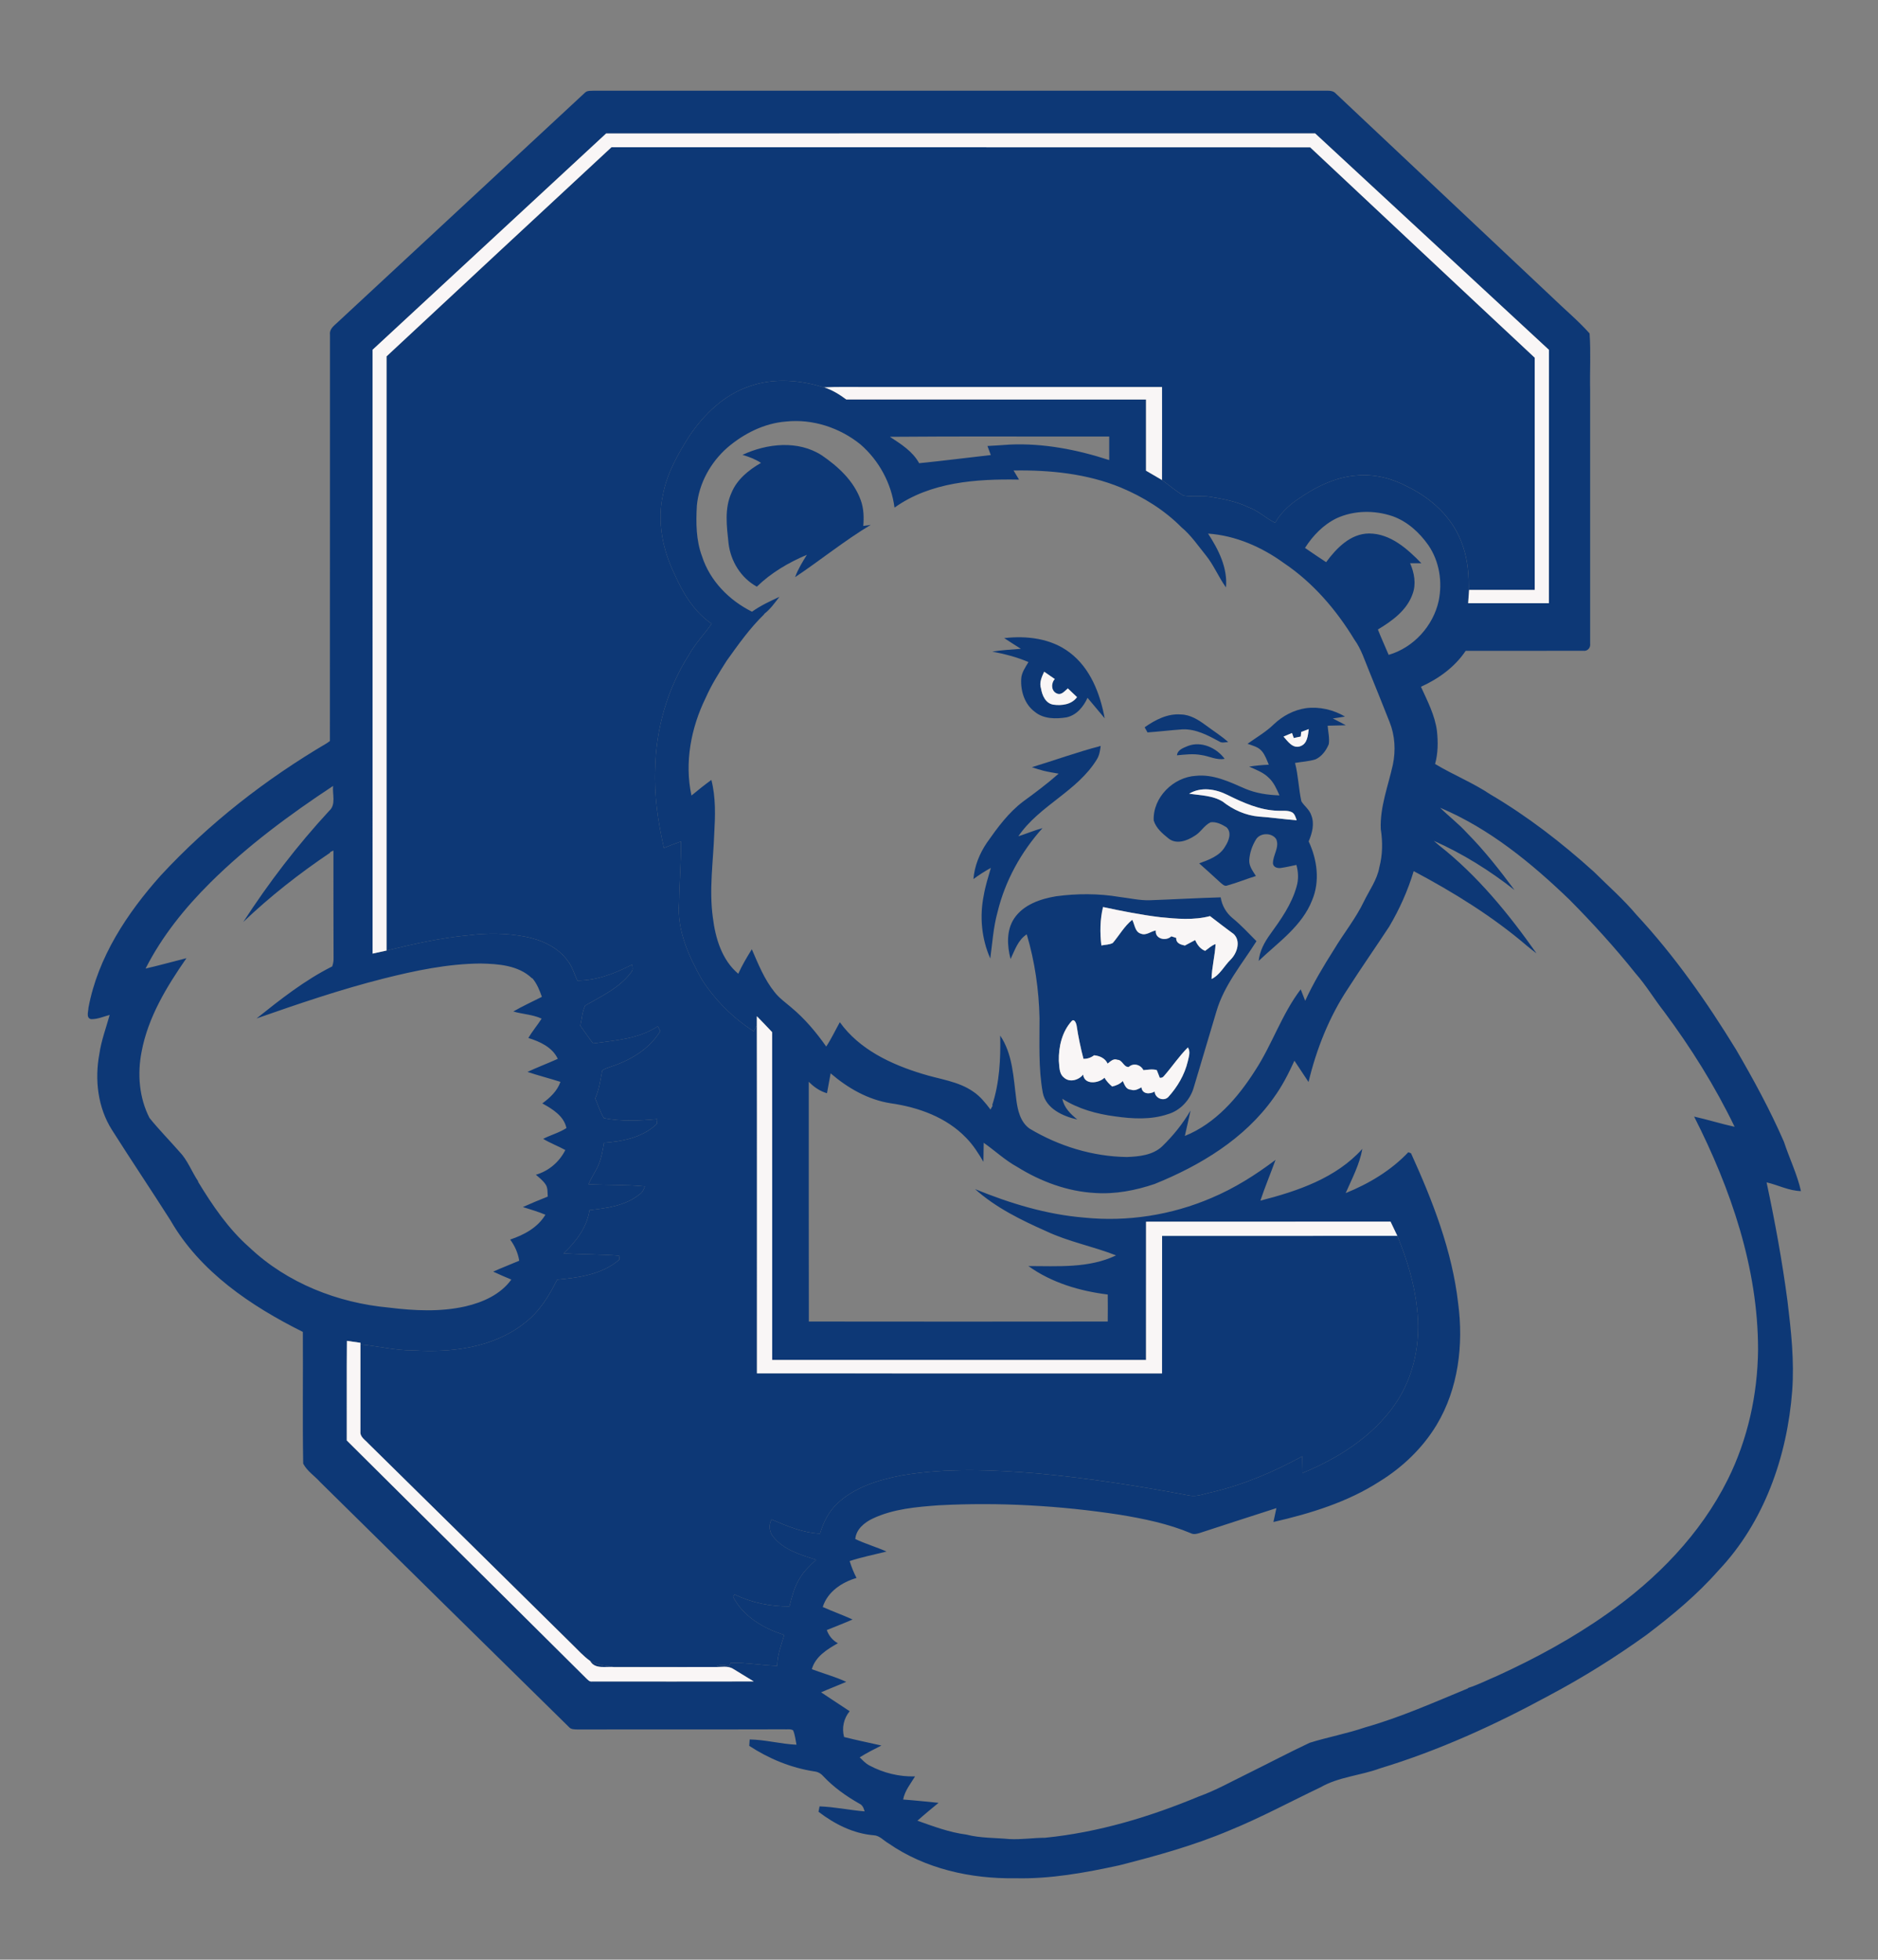 <?xml version="1.0" encoding="utf-8"?>
<!-- Generator: Adobe Illustrator 16.0.4, SVG Export Plug-In . SVG Version: 6.00 Build 0)  -->
<!DOCTYPE svg PUBLIC "-//W3C//DTD SVG 1.1//EN" "http://www.w3.org/Graphics/SVG/1.1/DTD/svg11.dtd">
<svg version="1.1"
	 id="svg2" xmlns:svg="http://www.w3.org/2000/svg" xmlns:sodipodi="http://sodipodi.sourceforge.net/DTD/sodipodi-0.dtd" xmlns:inkscape="http://www.inkscape.org/namespaces/inkscape" xmlns:rdf="http://www.w3.org/1999/02/22-rdf-syntax-ns#" xmlns:cc="http://creativecommons.org/ns#" xmlns:dc="http://purl.org/dc/elements/1.1/" sodipodi:docname="Cornell Big Red.svg" inkscape:version="0.48.1 "
	 xmlns="http://www.w3.org/2000/svg" xmlns:xlink="http://www.w3.org/1999/xlink" x="0px" y="0px" width="115.732px"
	 height="120.756px" viewBox="0 0 115.732 120.756" enable-background="new 0 0 115.732 120.756" xml:space="preserve">
<rect x="0" y="0" width="115.732" height="120.756" fill="#808080" stroke="none"/>
<sodipodi:namedview  inkscape:cy="60.378036" inkscape:cx="57.86628" inkscape:zoom="6.434459" fit-margin-left="0" fit-margin-top="0" showgrid="false" guidetolerance="10" gridtolerance="10" objecttolerance="10" bordercolor="#666666" pagecolor="#ffffff" borderopacity="1" id="namedview73" inkscape:current-layer="svg2" inkscape:window-maximized="1" inkscape:window-y="-4" inkscape:window-x="-4" fit-margin-bottom="0" fit-margin-right="0" inkscape:window-height="994" inkscape:window-width="1680" inkscape:pageshadow="2" inkscape:pageopacity="0">
	</sodipodi:namedview>
<g id="g3345" transform="matrix(0.1,0,0,0.1,-21.728,-2.657)">
	<g id="_x23_b32122ff">
		<path id="path5" inkscape:connector-curvature="0" fill="#0D3876" d="M594.089,117.301c143.527,0.069,287.069-0.044,430.592,0.054
			c46.128,43.196,92.158,86.495,138.365,129.613c0.039,47.712,0.029,95.404,0.01,143.111c-13.483,0.039-26.957,0-40.431,0.01
			c-0.196,2.726-0.402,5.447-0.569,8.178c0.804-12.959,0.569-26.403-4.521-38.543c-5.874-14.837-18.367-26.153-32.478-33.066
			c-9.404-5.129-20.162-7.987-30.909-7.154c-13.915,0.838-26.742,7.384-37.94,15.307c-5.256,3.697-9.934,8.286-13.101,13.925
			c-5.766-2.77-10.395-7.502-16.514-9.61c-7.266-3.555-15.249-5.04-23.152-6.374c-5.589-0.902-11.316,0.108-16.886-0.809
			c-4.667-2.814-8.806-6.384-13.199-9.576c0.079-19.097,0.039-38.205,0.02-57.302c-61.543-0.01-123.086,0-184.649,0
			c-7.825,0.044-15.67-0.186-23.495,0.23l-0.358-0.52l0.226,0.579c-14.592-4.634-30.698-5.997-45.358-0.941
			c-15.817,5.075-28.335,17.116-37.499,30.605c-7.144,11.292-13.959,23.172-16.425,36.479c-3.702,16.528-0.157,33.929,7.193,48.957
			c5.153,11.684,12.066,23.123,22.804,30.477c-4.506,6.546-10.169,12.248-14.013,19.24c-13.248,20.813-20.284,45.422-20.77,70.045
			c-0.681,16.459,1.701,32.865,5.403,48.879c3.461-1.422,6.982-2.77,10.522-4.006c0.098,12.601-1.03,25.163-1.216,37.768
			c-1.353,16.906,5.957,32.934,14.062,47.305c8.188,12.768,19.191,23.701,31.934,31.899c0.642-1.245,1.29-2.491,1.956-3.717
			c0.133,71.506,0.01,143.003,0.054,214.529c83.215,0.049,166.415,0,249.63,0.02c0.069-28.242-0.02-56.483,0.049-84.744
			c48.315-0.049,96.63,0.039,144.954-0.03c5.903,14.346,10.571,29.35,12.15,44.844c2.5,20.544-1.833,42.264-13.827,59.347
			c-13.768,19.632-34.831,32.919-56.679,41.921c-0.059-3.432-0.108-6.854-0.187-10.277c-17.622,9.61-36.233,17.573-55.826,22.152
			c-4.472,0.902-8.894,2.893-13.513,2.089c-31.046-5.913-62.328-10.757-93.796-13.67c-27.791-2.304-55.949-3.511-83.568,1.167
			c-14.042,2.707-28.487,7.011-39.303,16.827c-5.599,5.06-9.11,11.915-11.198,19.083c-10.522-0.441-20.338-4.628-29.865-8.708
			c-1.971,3.491-1.456,7.884,1.216,10.895c6.477,7.972,16.832,10.944,26.261,13.915c-3.874,3.57-7.757,7.266-10.395,11.875
			c-3.143,5.168-4.589,11.091-6.085,16.906c-11.625,0.059-23.314-2.246-33.782-7.394c-0.24,0.353-0.726,1.079-0.961,1.432
			c6.31,12.199,18.784,19.544,31.527,23.496c-1.839,6.266-4.261,12.444-4.314,19.073c-9.581-0.274-19.088-2.147-28.708-1.804
			c-0.245,0.52-0.711,1.598-0.946,2.138c-2.466-1.04-5.188-1.167-7.654-0.088c-21.363,0.088-42.72-0.029-64.073,0.079
			c-4.874-0.098-9.591-1.177-13.896-3.334c-4.207-2.952-7.58-6.864-11.257-10.394c-41.828-41.225-83.592-82.528-125.489-123.675
			c-1.873-2.147-5.114-3.932-4.824-7.188c-0.034-17.926-0.02-35.841,0.02-53.767c10.904,0.941,21.603,3.766,32.605,3.628
			c23.657,1.51,49.339-1.657,68.486-16.808c9.076-6.844,15.165-16.7,20.107-26.761c13.483-1.226,27.908-3.226,38.479-12.464
			c-0.078-0.598-0.25-1.746-0.333-2.324c-11.38-0.853-22.789-0.745-34.184-1.393c7.659-7.198,14.42-15.974,16.004-26.673
			c10.782-1.187,22.343-2.716,30.997-9.865c1.667-1.118,2.466-2.952,3.109-4.766c-11.537-1.128-23.162-0.745-34.733-1.324
			c1.873-4.481,4.908-8.394,6.59-12.974c1.559-4.021,2.26-8.296,2.937-12.532c11.571-0.912,23.907-3.275,32.561-11.669
			c0.083-0.735,0.235-2.216,0.314-2.961c-10.905,1.01-22.152,1.559-32.919-0.588c-2.3-3.775-3.604-8.08-5.349-12.14
			c2.349-5.423,3.251-11.258,4.276-17.014c1.368-1.422,3.486-1.785,5.261-2.52c12.076-3.932,23.824-10.806,30.551-21.936
			c-0.377-0.745-1.133-2.236-1.5-2.991c-11.743,7.845-26.344,8.678-39.931,10.591c-2.667-3.609-5.241-7.266-7.835-10.914
			c0.966-4.128,1.142-8.561,2.961-12.434c10.203-5.864,21.515-11.061,28.649-20.872c1.088-1.265,0.397-2.976,0.422-4.432
			c-10.463,5.427-21.892,9.919-33.841,9.894c-1.937-4.074-3.118-8.566-5.933-12.165c-6.099-8.482-16.209-12.949-26.197-14.9
			c-11.458-2.162-23.236-2.309-34.782-0.843c-17.161,1.52-33.973,5.388-50.688,9.414c-0.034-122.042-0.029-244.094,0-366.146
			C501.602,203.139,547.858,160.218,594.089,117.301L594.089,117.301z"/>
	</g>
	<g id="_x23_000000ff">
		<path id="path8" inkscape:connector-curvature="0" fill="#0D3876" d="M577.869,83.583c1.505-1.363,3.692-0.961,5.555-1.133
			c150.382,0.044,300.783,0.01,451.17,0c2.108,0,4.462,0.069,5.952,1.824c44.363,41.769,88.746,83.548,133.108,125.342
			c7.688,7.507,16.082,14.405,23.202,22.431c0.853,11.64,0.088,23.417,0.353,35.116c0,52.021,0,104.048,0,156.084
			c0.392,2.456-1.687,4.761-4.207,4.339c-24.162,0.103-48.344-0.02-72.497,0.044c-6.727,10.002-16.68,17.219-27.565,22.127
			c4.011,8.835,8.649,17.607,9.875,27.384c0.706,6.737,0.667,13.635-1.167,20.206c11.101,6.688,23.25,11.512,34.057,18.744
			c22.888,13.469,44,29.806,63.72,47.599c8.845,8.771,18.259,17.004,26.3,26.57c23.535,25.334,43.451,53.767,61.484,83.215
			c10.698,18.386,20.917,37.136,29.409,56.66c3.344,10.198,8.148,19.936,10.502,30.409c-7.413-0.147-14.072-3.766-21.181-5.374
			c5.168,24.231,9.649,48.619,12.885,73.183c2.226,18.308,4.266,36.792,2.893,55.267c-3.05,40.382-17.269,81.048-45.5,110.77
			c-13.111,14.915-28.438,27.624-44.226,39.587c-19.151,13.778-39.215,26.329-60.072,37.391
			c-33.272,18.082-67.937,33.909-104.229,44.912c-12.042,4.452-25.358,5.188-36.646,11.66c-18.7,8.894-36.92,18.769-56.101,26.584
			c-21.858,9.257-44.765,15.592-67.721,21.446c-21.132,4.609-42.617,8.541-64.328,8.012c-27.29,0.422-55.434-5.776-78.101-21.515
			c-2.991-1.697-5.433-4.795-9.071-4.972c-12.572-1.01-24.177-6.903-34.037-14.484c0.162-0.823,0.485-2.481,0.647-3.314
			c9.331,0.324,18.48,2.324,27.771,3.079c-0.564-1.981-1.28-3.922-3.271-4.775c-8.1-4.609-15.793-10.061-22.206-16.886
			c-1.456-1.736-3.476-2.775-5.717-2.991c-14.263-2.216-27.854-7.815-39.911-15.729c0.078-1.333,0.172-2.647,0.28-3.942
			c9.698,0.167,19.146,2.814,28.835,3.246c-0.613-2.971-0.873-6.07-2.079-8.865c-1.667-1.03-3.765-0.451-5.594-0.628
			c-42.451,0.137-84.892-0.02-127.342,0.088c-1.819-0.069-3.883,0.069-5.173-1.461c-51.129-50.305-102.317-100.572-153.348-150.985
			c-3.422-3.834-8.061-6.747-10.458-11.375c-0.456-27.035-0.024-54.13-0.206-81.156c-31.988-15.925-63.397-37.077-81.553-68.711
			c-11.885-18.681-24.25-37.067-36.101-55.777c-8.752-13.797-10.708-31.017-7.737-46.864c1.182-8.218,4.138-16.013,6.345-23.976
			c-3.795,1.01-7.531,2.716-11.522,2.608c-3.187-0.843-1.584-4.697-1.549-7.041c5.8-31.071,23.814-58.307,44.569-81.518
			c29.771-32.169,64.73-59.376,102.474-81.577c0.24-0.167,0.721-0.51,0.951-0.691l0.794-0.559
			c0.108-83.484-0.02-166.989,0.054-250.478c-0.47-3.486,2.618-5.541,4.81-7.639C476.292,177.957,527.024,130.697,577.869,83.583
			 M590.818,108.819c-47.952,44.466-95.987,88.834-143.949,133.304c0.01,124.018,0,248.041,0.01,372.074
			c2.864-0.623,5.717-1.29,8.6-1.878c16.715-4.025,33.527-7.894,50.693-9.414c11.542-1.466,23.324-1.319,34.778,0.843
			c9.988,1.951,20.098,6.418,26.197,14.9c2.824,3.599,3.996,8.09,5.933,12.165c11.949,0.024,23.378-4.472,33.841-9.894
			c-0.015,1.456,0.667,3.167-0.422,4.432c-7.134,9.811-18.446,15.008-28.639,20.872c-1.829,3.873-2.005,8.306-2.961,12.434
			c2.584,3.648,5.158,7.306,7.825,10.914c13.591-1.912,28.188-2.756,39.931-10.601c0.377,0.755,1.133,2.256,1.51,3.001
			c-6.727,11.13-18.475,18.004-30.551,21.936c-1.785,0.726-3.903,1.089-5.261,2.52c-1.035,5.756-1.927,11.591-4.285,17.014
			c1.746,4.06,3.05,8.355,5.349,12.14c10.767,2.147,22.015,1.598,32.924,0.588c-0.083,0.745-0.225,2.226-0.309,2.961
			c-8.654,8.394-21,10.757-32.571,11.669c-0.677,4.236-1.378,8.512-2.937,12.532c-1.672,4.58-4.717,8.482-6.59,12.974
			c11.571,0.579,23.206,0.196,34.743,1.324c-0.652,1.814-1.451,3.648-3.118,4.766c-8.654,7.149-20.215,8.678-30.987,9.865
			c-1.584,10.698-8.345,19.475-16.004,26.673c11.385,0.647,22.794,0.539,34.184,1.393c0.083,0.578,0.255,1.726,0.333,2.324
			c-10.571,9.237-25.006,11.238-38.479,12.464c-4.952,10.061-11.032,19.916-20.117,26.761
			c-19.146,15.151-44.819,18.318-68.486,16.808c-11.002,0.137-21.701-2.687-32.605-3.628l0.01-1.039
			c-2.785-0.383-5.565-0.775-8.34-1.187c-0.181,20.456-0.02,40.921-0.083,61.376c49.109,48.884,98.365,97.62,147.479,146.484
			c1.064,0.951,2.074,2.354,3.741,2.03c33.184,0.039,66.377,0.039,99.562-0.02c-4.207-2.589-8.414-5.188-12.645-7.727
			c-3.295-2.108-7.428-1.079-11.096-1.167c-20.691,0.069-41.377,0-62.073,0.039c-5.035-0.579-12.057,1.598-14.994-3.766
			c4.305,2.157,9.022,3.236,13.885,3.334c21.353-0.108,42.716,0.01,64.083-0.079c2.466-1.079,5.188-0.951,7.654,0.088
			c0.226-0.539,0.701-1.618,0.946-2.138c9.62-0.343,19.117,1.53,28.708,1.804c0.054-6.629,2.476-12.807,4.314-19.073
			c-12.743-3.952-25.221-11.297-31.536-23.496c0.245-0.353,0.73-1.079,0.966-1.432c10.473,5.148,22.162,7.453,33.787,7.394
			c1.495-5.815,2.932-11.738,6.08-16.906c2.643-4.609,6.516-8.306,10.389-11.875c-9.428-2.971-19.774-5.942-26.251-13.915
			c-2.672-3.01-3.197-7.404-1.216-10.895c9.527,4.079,19.343,8.266,29.855,8.708c2.089-7.168,5.599-14.023,11.198-19.083
			c10.816-9.816,25.271-14.121,39.313-16.827c27.619-4.677,55.768-3.471,83.558-1.167c31.468,2.912,62.749,7.757,93.796,13.67
			c4.619,0.804,9.041-1.187,13.513-2.089c19.593-4.58,38.205-12.542,55.836-22.152c0.069,3.422,0.118,6.845,0.177,10.277
			c21.848-9.002,42.912-22.289,56.679-41.921c11.993-17.082,16.327-38.803,13.827-59.347c-1.579-15.494-6.247-30.497-12.15-44.844
			c-1.402-2.922-2.785-5.844-4.177-8.757c-50.217,0.039-100.444-0.02-150.661,0.039c-0.039,28.379,0,56.797-0.02,85.205
			c-76.792,0-153.583,0-230.38,0c-0.02-67.339,0.034-134.667-0.029-202.006c-3.114-3.295-6.212-6.609-9.419-9.816
			c-0.02,1.853-0.034,3.707,0,5.56c-0.667,1.226-1.304,2.471-1.947,3.717c-12.743-8.198-23.755-19.132-31.938-31.899
			c-8.105-14.371-15.42-30.399-14.057-47.305c0.177-12.606,1.304-25.167,1.216-37.768c-3.55,1.236-7.061,2.584-10.532,4.006
			c-3.692-16.013-6.085-32.419-5.394-48.879c0.48-24.623,7.521-49.232,20.77-70.045c3.844-6.992,9.497-12.694,14.003-19.24
			c-10.738-7.354-17.641-18.793-22.804-30.477c-7.34-15.028-10.885-32.429-7.193-48.957c2.466-13.307,9.281-25.187,16.425-36.479
			c9.174-13.489,21.681-25.535,37.508-30.605c14.66-5.055,30.762-3.692,45.349,0.941l-0.216-0.579l0.348,0.52
			c4.991,1.554,9.424,4.369,13.601,7.438c61.558,0.044,123.116,0,184.688,0.02c0.01,14.626,0.01,29.242,0,43.868
			c3.265,1.927,6.57,3.785,9.836,5.746c4.393,3.197,8.531,6.761,13.199,9.576c5.57,0.917,11.297-0.093,16.886,0.814
			c7.904,1.334,15.886,2.814,23.152,6.369c6.129,2.113,10.748,6.84,16.514,9.61c3.167-5.638,7.845-10.228,13.101-13.925
			c11.198-7.923,24.025-14.464,37.939-15.302c10.748-0.838,21.505,2.025,30.909,7.154c14.111,6.908,26.604,18.229,32.488,33.061
			c5.08,12.145,5.315,25.584,4.511,38.548c16.562,0.03,33.145,0,49.736,0.01c0.059-52.036-0.01-104.072,0.04-156.108
			c-48.001-44.49-96.051-88.951-144.101-133.398C882.099,108.839,736.464,108.746,590.818,108.819 M701.657,286.33
			c-13.434,1.044-25.981,7.394-36.121,16.062c-10.345,9.09-17.533,21.98-18.813,35.792c-0.583,10.483-0.539,21.26,3.197,31.218
			c4.874,15.121,16.724,27.129,30.781,34.111c5.231-3.741,11.076-6.452,16.896-9.149c-2.864,3.682-5.575,7.575-9.316,10.458
			c-0.044,0.078-0.108,0.26-0.152,0.353c-8.796,8.531-15.91,18.607-23.025,28.551c-4.692,7.394-9.394,14.807-12.929,22.833
			c-9.061,18.504-13.16,39.901-8.781,60.239c3.996-3.339,8.065-6.565,12.272-9.63c2.775,10.836,2.398,22.157,1.765,33.233
			c-0.637,17.195-3.231,34.434-0.848,51.61c1.559,12.674,5.531,26.099,15.656,34.611c2.358-5.266,5.33-10.208,8.355-15.106
			c3.971,9.144,7.717,18.597,14.037,26.427c2.864,3.692,6.727,6.389,10.233,9.409c8.345,6.923,15.361,15.288,21.583,24.113
			c3.162-4.776,5.584-9.992,8.384-14.994c12.022,16.769,31.483,25.937,50.703,31.782c10.581,3.383,22.216,4.481,31.522,11.012
			c4.305,2.863,7.521,6.962,10.62,11.022c0.343-0.578,1-1.765,1.324-2.344l-0.235-0.441c4.472-13.778,5.227-28.428,4.884-42.794
			c7.786,11.483,8.149,25.947,9.914,39.274c0.804,6.56,2.442,13.944,8.168,18.033c18.043,10.806,38.871,17.239,59.955,17.523
			c7.57-0.284,15.915-1.098,21.74-6.521c6.776-6.57,12.768-13.974,17.543-22.152c-1.079,5.237-2.393,10.444-3.521,15.69
			c18.877-7.619,32.752-23.652,43.402-40.45c10.454-16.013,16.347-34.606,27.997-49.884c0.941,2.334,1.863,4.677,2.765,7.051
			c5.05-10.998,11.277-21.363,17.739-31.566c5.982-10.002,13.415-19.107,18.455-29.659c3.383-6.938,8.159-13.371,9.522-21.127
			c2.02-7.659,2.089-15.66,0.853-23.461c-0.559-13.596,4.56-26.535,7.443-39.622c1.854-8.772,1.324-18.083-2.04-26.423
			c-4.07-10.419-8.326-20.75-12.483-31.115c-2.785-6.653-4.893-13.694-9.178-19.602c-11.15-18.372-25.545-35.14-43.471-47.177
			c-13.65-9.899-29.742-16.96-46.687-18.141c6.403,9.835,12.111,21.039,11.042,33.159c-4.58-6.31-7.482-13.689-12.405-19.764
			c-4.786-5.879-9.042-12.292-14.925-17.175c-10.59-10.728-23.633-18.808-37.489-24.599c-20.867-8.585-43.706-10.87-66.093-10.502
			c1.098,1.883,2.255,3.741,3.373,5.614c-26.271-0.495-54.664,1.461-76.738,17.264c-1.937-15.018-9.571-29.065-20.99-38.96
			C734.797,290.11,718.018,284.589,701.657,286.33 M765.676,295.734c6.771,4.442,14.028,8.933,18.029,16.268
			c14.739-1.461,29.438-3.378,44.157-5.021c-0.696-1.858-1.383-3.717-2.059-5.575c4.55-0.221,9.09-0.564,13.631-0.873
			c20.877-0.956,41.607,3.118,61.396,9.546c0-4.829,0-9.674,0-14.518C855.78,295.665,810.72,295.332,765.676,295.734
			 M1040.998,345.912c-8.188,3.976-14.66,10.693-19.514,18.298c4.315,2.952,8.639,5.923,13.022,8.777
			c6.354-8.61,14.984-17.607,26.467-17.676c13.13,0.024,23.604,9.458,32.223,18.333c-2.314,0-4.628,0-6.933,0
			c2.56,5.923,3.854,12.709,1.53,18.926c-3.491,10.091-12.611,16.631-21.387,21.917c2.079,5.256,4.423,10.409,6.639,15.621
			c15.258-4.427,27.428-17.749,30.811-33.228c2.442-11.723,0.451-24.486-6.394-34.429c-5.511-7.796-12.944-14.591-22.044-17.808
			C1064.287,340.891,1051.735,341.004,1040.998,345.912 M347.062,570.285c-15.802,15.67-29.968,33.218-40.073,53.13
			c8.438-1.942,16.788-4.285,25.187-6.398c-12.165,17.538-23.657,36.346-27.634,57.625c-2.692,13.64-1.535,28.369,4.869,40.833
			c5.81,7.188,12.312,13.797,18.406,20.75c5.08,5.237,7.541,12.258,11.547,18.249v0.353c8.909,14.66,18.705,29.055,31.654,40.45
			c23.162,21.927,54.345,34.155,85.872,37.048c15.68,1.932,31.762,2.775,47.28-0.765c10.718-2.491,21.603-7.335,28.212-16.504
			c-3.756-1.569-7.502-3.148-11.174-4.893c5.295-2.383,10.723-4.432,16.048-6.727c-0.755-4.746-2.731-9.159-5.584-13.032
			c8.536-2.864,16.94-7.335,21.72-15.298c-4.53-1.883-9.232-3.305-13.905-4.736c5.065-2.285,10.193-4.393,15.347-6.443
			c-0.226-2.559,0.162-5.403-1.397-7.58c-1.564-2.344-3.834-4.07-5.933-5.894c7.943-2.265,14.479-7.874,18.156-15.219
			c-4.477-2.471-9.286-4.236-13.665-6.894c4.702-2.403,9.924-3.766,14.356-6.649c-1.574-7.472-8.678-11.777-14.876-15.18
			c4.702-3.481,9.213-7.59,11.174-13.278c-6.727-2.157-13.606-3.874-20.304-6.139c6.139-2.863,12.488-5.266,18.676-8.051
			c-3.368-7.188-10.988-10.61-18.126-12.846c2.412-4.187,5.565-7.865,8.159-11.924c-5.413-2.559-11.719-2.716-17.445-4.413
			c5.707-3.295,11.713-6.05,17.607-9.021c-1.417-4.035-3.02-8.051-5.776-11.37l-0.387-0.118c-8.384-7.997-20.701-8.825-31.659-9.051
			c-20.289,0.167-40.284,4.378-59.876,9.306c-26.496,6.702-52.37,15.538-78.14,24.55c14.724-11.748,29.708-23.598,46.618-32.061
			c0.549-1.569,0.893-3.221,0.839-4.888c-0.108-22.167-0.054-44.343-0.074-66.525c-0.5,0.245-1.54,0.726-2.04,0.956l0.069,0.343
			c-18.965,12.762-37.048,26.923-53.591,42.715c15.705-24.231,33.346-47.271,52.963-68.501c4.359-3.854,1.834-10.267,2.383-15.322
			C395.809,528.536,369.867,547.682,347.062,570.285 M1104.757,524.314c5.354,5.276,11.385,9.86,16.464,15.445
			c10.777,10.885,20.24,22.961,29.359,35.243c-15.288-12.008-31.909-22.412-49.697-30.291c1.049,0.941,2.128,1.887,3.246,2.809
			c23.613,18.568,42.813,42.073,60.014,66.52c-2-1.5-3.962-3.04-5.874-4.633c-21.24-18.186-45.167-32.924-69.8-46.04
			c-3.579,11.969-8.737,23.437-15.082,34.179c-8.325,12.694-17.043,25.138-25.241,37.92c-11.679,17.553-19.573,37.41-24.486,57.856
			c-2.942-4.374-5.766-8.786-8.698-13.13c-3.628,8.002-7.649,15.847-12.846,22.946c-17.847,25.182-45.147,41.637-73.301,53.022
			c-11.787,3.981-24.28,6.394-36.743,5.55c-17.033-0.941-33.478-7.06-47.874-16.033c-7.521-4.089-13.738-10.032-20.71-14.905
			c-0.059,3.903-0.088,7.815-0.177,11.718c-3.069-5.236-6.335-10.395-10.61-14.729c-12.174-12.719-29.512-18.916-46.628-21.348
			c-13.895-2.177-26.388-9.365-36.915-18.436c-0.789,4.079-1.495,8.168-2.25,12.258c-4.359-1.255-8.095-3.854-11.228-7.07
			c0.025,49.256-0.054,98.502,0.054,147.759c61.386,0.069,122.797,0.088,184.193,0c0.069-5.57,0.069-11.12,0-16.651
			c-17.308-2.157-34.596-7.257-48.893-17.533c18.073,0,37.234,1.471,54.022-6.58c-14.131-5.58-29.281-8.375-43.069-14.915
			c-15.503-6.874-31.095-14.513-43.833-25.927c21.475,8.757,43.961,15.651,67.162,17.553c26.624,2.736,53.924-1.54,78.508-12.101
			c14.179-5.962,27.251-14.209,39.499-23.466c-3.03,8.414-6.501,16.651-9.335,25.123c22.819-5.844,46.628-13.846,62.837-31.899
			c-1.736,9.659-6.384,18.377-10.277,27.251c14.327-5.795,27.898-13.905,38.597-25.172c0.412,0.157,1.265,0.461,1.677,0.618
			c13.366,29.428,25.329,60.053,29.036,92.403c3.413,25.506,0.147,52.737-13.307,75.066c-8.61,14.229-20.936,26.025-35.057,34.743
			c-19.808,12.787-42.666,19.779-65.465,25.015c0.627-2.844,1.265-5.707,1.833-8.551c-15.739,5.099-31.497,10.12-47.216,15.307
			c-1.785,0.539-3.736,1.098-5.482,0.167c-14.013-5.894-29.016-8.953-43.961-11.424c-36.861-5.639-74.281-7.776-111.515-5.795
			c-13.729,1.02-27.898,2.197-40.524,8.139c-5.094,2.354-10.355,6.698-10.806,12.64c6.227,2.991,12.924,4.903,19.24,7.708
			c-7.585,1.932-15.283,3.422-22.716,5.874c1.093,3.589,2.505,7.08,4.226,10.414c-9.08,2.667-17.813,8.463-20.818,17.896
			c6.065,2.687,12.336,4.942,18.396,7.698c-5.241,2.304-10.6,4.354-15.896,6.511c1.245,3.481,3.55,6.364,6.845,8.11
			c-6.59,3.726-13.895,8.228-16.067,16.013c7.051,2.648,14.376,4.589,21.216,7.796c-5.124,2.216-10.37,4.197-15.503,6.452
			c5.825,3.942,11.753,7.718,17.612,11.63c-3.682,4.481-4.942,10.306-3.447,15.906c7.624,1.942,15.337,3.491,23.01,5.237
			c-4.54,2.304-9.09,4.599-13.385,7.296c1.858,1.804,3.638,3.805,5.992,5.011c8.6,4.589,18.362,7.021,28.124,6.717
			c-2.756,4.55-6.35,8.855-7.34,14.258c7.291,0.53,14.562,1.324,21.829,2.04c-4.403,3.599-8.801,7.227-13.032,11.022
			c9.86,3.481,19.72,7.208,30.159,8.541c8.669,2.246,17.68,1.922,26.535,2.765c7.315,0.402,14.611-0.784,21.927-0.804
			c32.762-3.265,64.583-12.846,94.894-25.486c10.355-3.707,19.936-9.149,29.791-13.944c12.826-6.335,25.486-13.003,38.411-19.102
			c11.296-3.52,22.995-5.658,34.204-9.492c21.75-6.178,42.421-15.386,63.25-23.996l0.284-0.324
			c6.208-1.981,12.022-4.972,18.024-7.511c23.535-10.748,46.354-23.172,67.505-38.106c30.595-21.466,57.64-49.119,74.399-82.793
			c12.316-24.751,18.386-52.375,18.661-79.949c0.039-50.394-16.808-99.219-39.401-143.699c8.365,1.863,16.563,4.471,24.957,6.295
			c-12.072-25.006-26.869-48.628-43.422-70.898c-6.08-7.737-11.11-16.254-17.631-23.647c-12.689-15.901-26.388-30.938-40.705-45.393
			C1160.956,558.337,1135.097,537.106,1104.757,524.314L1104.757,524.314z"/>
		<path id="path10" inkscape:connector-curvature="0" fill="#0D3876" d="M674.827,306.859c15.111-7.041,34.214-9.149,48.82,0.26
			c10.125,6.889,19.774,15.763,24.025,27.56c1.912,5.114,2.044,10.625,1.613,15.994c1.142-0.162,3.413-0.495,4.55-0.657
			c-16.209,9.728-30.889,21.72-46.589,32.213c1.794-4.913,4.54-9.365,7.281-13.787c-11.287,4.775-22.03,11.052-30.845,19.642
			c-9.826-5.398-16.131-15.68-17.435-26.702c-1.098-10.35-2.648-21.397,1.849-31.213c3.412-8.242,10.605-14.028,18.136-18.352
			c-3.486-2.319-7.413-3.766-11.405-4.962V306.859L674.827,306.859z"/>
		<path id="path12" inkscape:connector-curvature="0" fill="#0D3876" d="M836.128,419.791c13.866-1.623,28.948,0.167,40.333,8.875
			c12.748,9.591,18.769,25.324,21.583,40.519c-3.54-4.187-7.051-8.404-10.571-12.606c-2.501,5.521-6.747,10.684-12.925,12.037
			c-6.629,1.069-14.268,1.064-19.671-3.496c-6.188-4.604-8.688-12.714-8.276-20.171c0.157-3.898,2.579-7.149,4.462-10.399
			c-7.129-3.099-14.699-4.981-22.28-6.462c5.834-0.951,11.738-1.201,17.612-1.711C842.963,424.174,839.511,422.041,836.128,419.791
			 M858.81,450.817c0.686,4.256,2.795,9.169,7.57,9.973c5.217,0.73,11.306-0.044,14.621-4.638c-1.873-1.809-3.785-3.589-5.658-5.369
			c-1.932,1.525-3.932,4.398-6.717,3.153c-3.609-1.447-3.746-6.32-1.334-8.928c-2.167-1.525-4.354-3.04-6.541-4.511
			C859.271,443.688,857.594,447.238,858.81,450.817z"/>
		<path id="path14" inkscape:connector-curvature="0" fill="#0D3876" d="M1002.391,472.788c5.393-5.129,12.297-8.747,19.7-9.836
			c8.267-1.044,16.857,0.927,24.025,5.178c-2.501,0.402-5.001,0.794-7.502,1.162c2.677,1.378,5.354,2.736,8.012,4.177
			c-0.451,0.02-1.363,0.044-1.804,0.064c-3.138,0.098-6.266,0.177-9.375,0.23c0.265,3.775,1.265,7.6,0.696,11.375
			c-1.618,3.908-4.364,7.693-8.325,9.424c-4.07,1.187-8.316,1.437-12.474,2.138c2.01,7.747,2.207,15.837,3.903,23.652
			c1.834,2.957,4.952,5.07,6.08,8.497c2.147,5.33,0.569,11.159-1.579,16.209c5.256,11.204,7.051,24.53,2.158,36.185
			c-6.247,16.013-20.966,26.026-32.968,37.45c0.627-6.075,3.56-11.532,7.09-16.396c6.59-9.115,13.326-18.573,16.317-29.575
			c1.265-4.32,1.029-8.87-0.147-13.169c-3.089,0.618-6.159,1.368-9.267,1.824c-2.079,0.387-4.844-0.206-5.188-2.647
			c-0.157-5.104,4.207-10.032,1.991-15.102c-2.736-4.167-10.14-3.996-12.581,0.446c-2.255,3.736-3.717,8.026-4.011,12.39
			c-0.255,3.79,2.206,6.874,4.089,9.914c-5.854,1.799-11.532,4.153-17.425,5.786c-1.981,0.917-3.403-0.927-4.736-1.996
			c-4.236-3.903-8.502-7.761-12.787-11.581c5.981-2.216,12.718-4.545,16.023-10.443c2.187-3.374,4.256-8.556,0.785-11.816
			c-2.873-1.795-6.295-3.511-9.748-3.055c-4.069,1.893-6.158,6.315-10.061,8.477c-4.55,2.962-11.022,5.32-15.817,1.554
			c-3.746-2.991-7.806-6.423-9.208-11.164c-0.618-14.15,12.101-26.702,25.957-27.496c10.699-1.118,20.623,3.633,30.144,7.825
			c6.747,2.898,14.091,4.001,21.397,4.221c-1.726-3.927-3.491-8.026-6.717-10.963c-3.344-3.26-7.806-4.878-11.973-6.751
			c4.001-0.652,8.051-1.02,12.111-1.182c-1.236-2.907-2.256-6.006-4.344-8.433c-2.226-2.584-5.697-3.359-8.757-4.457
			C991.575,480.961,997.527,477.559,1002.391,472.788 M1019.149,477.603c-0.068,0.711-0.196,2.133-0.265,2.834
			c-1.461,0.299-2.902,0.598-4.334,0.907c-0.275-0.77-0.794-2.304-1.069-3.074c-1.746,0.73-3.511,1.451-5.237,2.192
			c2.628,2.927,5.717,7.619,10.355,5.942c4.413-1.549,4.658-6.609,5.197-10.537C1022.258,476.431,1020.689,477.014,1019.149,477.603
			 M950.085,515.675c6.933,1.01,14.464,1.044,20.623,4.8c6.442,5.074,14.229,8.6,22.456,9.291
			c7.766,0.534,15.454,1.662,23.201,2.255c-0.667-1.795-1.138-3.927-2.932-4.938c-2.736-1.329-5.834-0.721-8.757-0.917
			c-11.022-0.348-21.289-4.933-30.997-9.762C966.452,512.763,957.332,511.258,950.085,515.675L950.085,515.675z"/>
		<path id="path16" inkscape:connector-curvature="0" fill="#0D3876" d="M922.667,474.73c6.521-4.57,14.14-8.575,22.378-7.889
			c5.746,0.127,10.748,3.295,15.239,6.6c4.628,3.457,9.551,6.536,13.885,10.39c-1.902,0.069-3.913,0.804-5.57-0.392
			c-6.962-3.751-14.336-7.712-22.476-7.438c-7.237,0.495-14.444,1.378-21.682,1.897C924.001,477.103,923.118,475.524,922.667,474.73
			z"/>
		<path id="path18" inkscape:connector-curvature="0" fill="#0D3876" d="M949.35,486.242c8.228-3.157,17.641,1.157,22.623,7.928
			c-4.981,1-9.512-1.697-14.327-2.324c-5.001-0.966-10.061-0.314-15.062,0.157C942.937,488.551,946.624,487.399,949.35,486.242z"/>
		<path id="path20" inkscape:connector-curvature="0" fill="#0D3876" d="M853.171,499.333c14.16-4.305,28.095-9.36,42.402-13.111
			c-0.343,2.824-0.785,5.741-2.314,8.222c-12.032,19.799-35.528,28.443-48.413,47.447c4.982-1.594,9.816-3.623,14.866-5.026
			c-13.189,14.704-23.025,32.463-27.683,51.698c-2.599,9.36-3.187,19.058-4.491,28.639c-5.384-12.184-6.658-25.903-4.011-38.93
			c0.971-5.737,2.765-11.292,4.374-16.891c-3.746,2.03-7.296,4.354-10.738,6.849c0.657-8.075,3.785-15.709,8.286-22.368
			c6.531-9.306,13.356-18.666,22.554-25.54c7.423-5.423,14.788-10.929,21.662-17.009c-3.089-0.554-6.178-1.025-9.198-1.76
			C857.976,500.937,855.564,500.123,853.171,499.333z"/>
		<path id="path22" inkscape:connector-curvature="0" fill="#0D3876" d="M842.306,592.462c5.766-8.492,16.141-11.983,25.82-13.601
			c12.915-1.74,26.114-1.745,38.969,0.412c6.168,0.731,12.287,2.182,18.533,2.045c14.621-0.525,29.252-1.368,43.893-1.785
			c0.784,5.006,3.383,9.556,7.295,12.777c5.305,4.329,9.934,9.375,14.768,14.224c-8.835,13.984-19.906,27.026-24.643,43.152
			c-4.697,15.631-9.326,31.281-13.983,46.913c-2.187,7.717-8.286,14.327-16.053,16.572c-10.395,3.481-21.583,2.883-32.282,1.353
			c-11.454-1.481-22.868-4.589-32.664-10.875c0.981,5.511,5.08,9.394,9.198,12.787c-8.855-2.02-19.308-6.668-21.27-16.533
			c-2.746-15.151-1.951-30.674-2-46c-0.392-17.44-2.903-34.841-7.874-51.58c-5.384,3.442-7.345,9.762-9.983,15.224
			C837.913,609.284,837.374,599.856,842.306,592.462 M897.024,585.495c-1.863,7.747-1.961,15.798-1.02,23.682
			c2.314-0.505,4.913-0.392,7.041-1.54c4.011-4.731,7.09-10.331,11.973-14.273c1.589,2.883,1.638,7.565,5.403,8.565
			c3.197,1.294,6.031-1.466,9.11-2c-0.588,5.271,6.305,6.801,9.551,3.609c1,0.309,1.991,0.632,3.011,0.961
			c-0.137,3.305,2.628,4.124,5.344,4.731c2.099-1.152,4.227-2.3,6.364-3.388c1.226,2.868,3.118,5.477,6.129,6.658
			c2.118-1.456,3.971-3.364,6.442-4.192c-0.373,7.222-2.314,14.283-2.481,21.53c5.178-2.471,7.767-8.061,11.777-11.964
			c3.971-3.952,6.452-11.478,1.785-15.807c-4.923-3.56-9.688-7.301-14.503-10.983c-10.032,2.638-20.514,1.697-30.683,0.672
			C920.422,590.339,908.694,587.98,897.024,585.495 M877.716,655.756c-5.972,6.541-8.1,15.847-7.923,24.515
			c0.432,3.51,0,7.737,3.06,10.228c3.471,3.334,9.169,1.726,11.924-1.765c0.706,6.551,9.551,5.472,13.15,1.961
			c1.216,2.089,2.883,3.854,4.736,5.403c2.452-0.559,4.776-1.53,6.551-3.383c1.069,2.177,1.932,5.256,4.903,5.295
			c2.354,0.971,4.58-0.314,6.58-1.422c0.5,4.305,5.05,4.374,8.149,2.628c0.186,4.05,5.452,6.266,8.364,3.383
			c5.668-6.227,10.091-13.738,12.052-21.995c0.588-2.824,1.834-5.923,0.059-8.59c-5.413,5.393-9.649,11.797-14.66,17.523
			c-0.657,0.922-1.549,1.324-2.658,1.197c-0.667-1.589-1.137-3.207-1.853-4.756c-2.707-0.775-5.521-0.167-8.247,0.03
			c-1.628-3.383-6.168-4.629-9.012-1.961c-3.207,0.255-3.795-4.374-7.021-4.413c-2.432-1.01-4.285,1.03-6.021,2.344
			c-1.49-3.295-4.884-4.795-8.296-5.119c-1.942,1.461-4.177,2.255-6.58,2.187c-1.775-6.815-3.216-13.67-4.246-20.622
			C880.471,657.109,879.393,654.118,877.716,655.756z"/>
	</g>
	<g id="_x23_f9f6f6ff">
		<path id="path25" inkscape:connector-curvature="0" fill="#F9F6F6" d="M590.818,108.819c145.636-0.073,291.281,0.02,436.912-0.044
			c48.05,44.441,96.1,88.902,144.101,133.393c-0.049,52.036,0.02,104.072-0.049,156.108c-16.582-0.01-33.164,0.02-49.727-0.01
			c0.167-2.736,0.373-5.452,0.569-8.178c13.474-0.01,26.947,0.029,40.431-0.01c0.02-47.707,0.029-95.399-0.01-143.111
			c-46.207-43.118-92.237-86.417-138.365-129.613c-143.522-0.098-287.064,0.015-430.592-0.054
			c-46.231,42.917-92.487,85.838-138.61,128.872c-0.025,122.052-0.034,244.099,0,366.141c-2.883,0.588-5.737,1.255-8.6,1.878
			c-0.01-124.028,0-248.051-0.01-372.069C494.831,197.653,542.866,153.285,590.818,108.819z"/>
		<path id="path27" inkscape:connector-curvature="0" fill="#F9F6F6" d="M725.231,265.291c7.825-0.417,15.67-0.186,23.495-0.23
			c61.563,0,123.106-0.01,184.649,0c0.02,19.102,0.059,38.205-0.02,57.307c-3.266-1.966-6.57-3.824-9.836-5.751
			c0-14.626,0-29.242,0-43.868c-61.573-0.02-123.131,0.024-184.698-0.02C734.645,269.659,730.212,266.85,725.231,265.291z"/>
		<path id="path29" inkscape:connector-curvature="0" fill="#F9F6F6" d="M858.81,450.817c-1.216-3.579,0.461-7.129,1.942-10.321
			c2.187,1.471,4.373,2.986,6.541,4.511c-2.412,2.608-2.275,7.482,1.334,8.928c2.785,1.245,4.785-1.628,6.717-3.153
			c1.873,1.785,3.775,3.56,5.648,5.369c-3.314,4.594-9.404,5.369-14.611,4.638C861.604,459.986,859.496,455.073,858.81,450.817z"/>
		<path id="path31" inkscape:connector-curvature="0" fill="#F9F6F6" d="M1019.149,477.603c1.54-0.583,3.109-1.172,4.648-1.74
			c-0.53,3.927-0.785,8.992-5.197,10.537c-4.638,1.677-7.728-3.015-10.355-5.942c1.726-0.736,3.491-1.456,5.237-2.192
			c0.274,0.77,0.794,2.304,1.069,3.074c1.432-0.304,2.873-0.603,4.334-0.902C1018.954,479.736,1019.081,478.309,1019.149,477.603z"
			/>
		<path id="path33" inkscape:connector-curvature="0" fill="#F9F6F6" d="M950.085,515.675c7.247-4.417,16.367-2.912,23.594,0.731
			c9.708,4.829,19.975,9.414,30.997,9.762c2.922,0.196,6.021-0.412,8.757,0.917c1.794,1.01,2.265,3.138,2.932,4.938
			c-7.747-0.593-15.435-1.721-23.201-2.255c-8.228-0.696-16.014-4.217-22.456-9.291
			C964.549,516.715,957.018,516.685,950.085,515.675z"/>
		<path id="path35" inkscape:connector-curvature="0" fill="#F9F6F6" d="M897.024,585.495c11.669,2.486,23.397,4.844,35.253,6.266
			c10.169,1.025,20.651,1.966,30.683-0.672c4.815,3.682,9.581,7.423,14.503,10.978c4.658,4.334,2.187,11.86-1.785,15.812
			c-4.011,3.903-6.6,9.488-11.777,11.964c0.167-7.247,2.108-14.307,2.481-21.53c-2.481,0.829-4.334,2.736-6.442,4.192
			c-3.011-1.182-4.903-3.79-6.129-6.658c-2.138,1.088-4.266,2.236-6.364,3.383c-2.726-0.603-5.481-1.422-5.354-4.727
			c-1.01-0.333-2.01-0.652-3.001-0.961c-3.255,3.192-10.149,1.662-9.561-3.609c-3.08,0.534-5.913,3.295-9.11,2
			c-3.766-1-3.815-5.683-5.403-8.566c-4.883,3.937-7.962,9.536-11.973,14.268c-2.128,1.152-4.727,1.034-7.041,1.54
			C895.063,601.292,895.161,593.241,897.024,585.495z"/>
		<path id="path37" inkscape:connector-curvature="0" fill="#F9F6F6" d="M683.692,652.784c3.197,3.207,6.296,6.521,9.409,9.816
			c0.064,67.339,0.01,134.667,0.029,202.006c76.806,0,153.588,0,230.39,0c0.02-28.408-0.02-56.826,0.02-85.205
			c50.217-0.059,100.444,0,150.661-0.039c1.393,2.912,2.775,5.835,4.177,8.757c-48.324,0.069-96.639-0.02-144.954,0.03
			c-0.068,28.261,0.02,56.503-0.049,84.744c-83.215-0.02-166.415,0.03-249.63-0.02c-0.044-71.526,0.079-143.022-0.054-214.529
			C683.653,656.491,683.663,654.628,683.692,652.784z"/>
		<path id="path39" inkscape:connector-curvature="0" fill="#F9F6F6" d="M877.716,655.756c1.677-1.638,2.756,1.353,3.01,2.667
			c1.03,6.953,2.471,13.807,4.246,20.622c2.403,0.059,4.638-0.736,6.58-2.187c3.412,0.323,6.805,1.824,8.286,5.119
			c1.745-1.314,3.599-3.354,6.021-2.344c3.226,0.039,3.814,4.668,7.021,4.413c2.854-2.667,7.384-1.422,9.012,1.961
			c2.726-0.196,5.55-0.804,8.247-0.03c0.716,1.549,1.187,3.167,1.853,4.756c1.108,0.118,2-0.275,2.658-1.197
			c5.021-5.727,9.247-12.13,14.66-17.523c1.775,2.667,0.529,5.766-0.059,8.59c-1.951,8.257-6.384,15.759-12.052,21.995
			c-2.902,2.883-8.178,0.667-8.364-3.393c-3.089,1.755-7.649,1.677-8.139-2.618c-2.01,1.108-4.236,2.393-6.59,1.422
			c-2.971-0.039-3.834-3.118-4.903-5.295c-1.775,1.854-4.099,2.814-6.551,3.383c-1.853-1.549-3.52-3.314-4.736-5.413
			c-3.599,3.51-12.444,4.599-13.15-1.951c-2.756,3.491-8.453,5.099-11.924,1.765c-3.06-2.501-2.628-6.717-3.06-10.228
			C869.616,671.602,871.744,662.296,877.716,655.756z"/>
		<path id="path41" inkscape:connector-curvature="0" fill="#F9F6F6" d="M430.983,914.206c0.064-20.456-0.098-40.921,0.083-61.376
			c2.775,0.412,5.555,0.804,8.34,1.187l-0.01,1.039c-0.039,17.926-0.044,35.842-0.01,53.767c-0.289,3.256,2.947,5.04,4.82,7.188
			c41.902,41.147,83.656,82.45,125.484,123.675c3.677,3.53,7.055,7.443,11.267,10.394c2.937,5.364,9.958,3.187,14.994,3.766
			c20.696-0.039,41.382,0.03,62.073-0.039c3.667,0.088,7.801-0.941,11.096,1.167c4.231,2.54,8.438,5.138,12.645,7.727
			c-33.184,0.059-66.378,0.059-99.572,0.02c-1.657,0.324-2.677-1.079-3.731-2.03C529.348,1011.826,480.092,963.089,430.983,914.206z
			"/>
	</g>
</g>
</svg>
